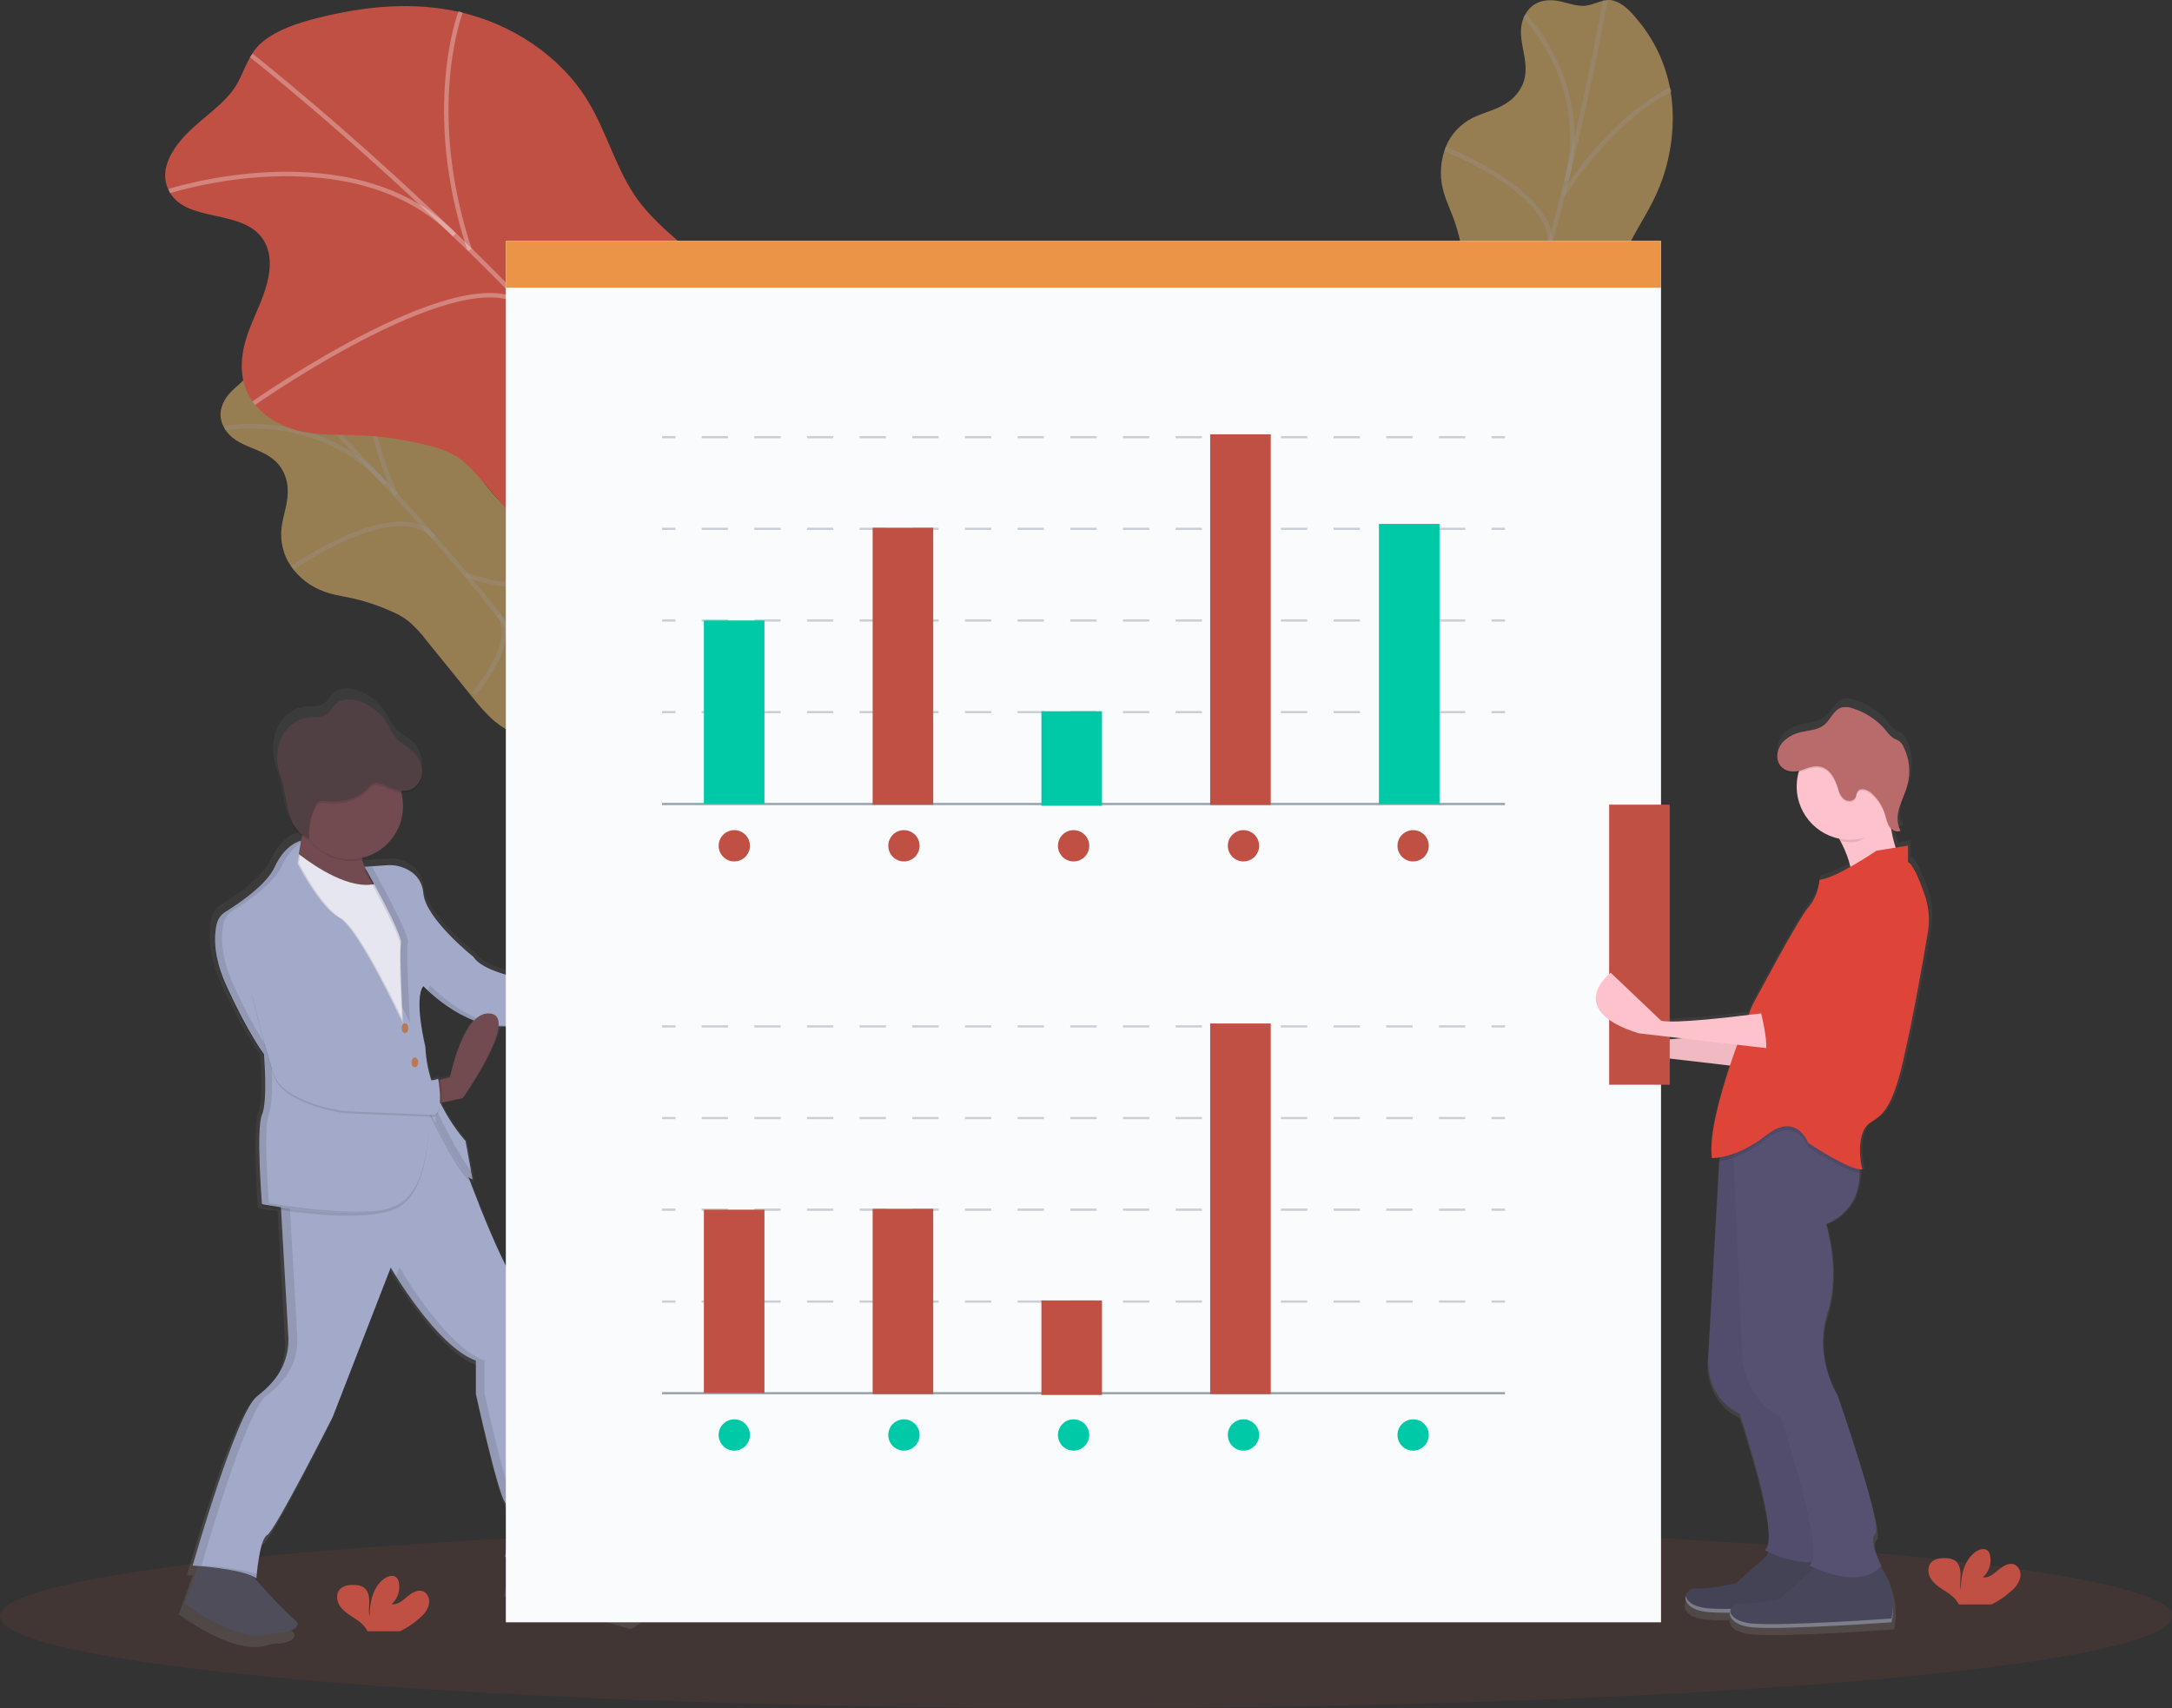 <?xml version="1.0" encoding="utf-8"?>
<!-- Generator: Adobe Illustrator 22.1.0, SVG Export Plug-In . SVG Version: 6.00 Build 0)  -->
<svg xmlns="http://www.w3.org/2000/svg" xmlns:xlink="http://www.w3.org/1999/xlink" x="0px" y="0px" viewBox="0 0 971.7 764.2"
	 style="enable-background:new 0 0 971.7 764.2;" xml:space="preserve">
<rect x="0" y="0" width="971.7" height="764.2" fill="#333333" stroke="none"/>
<style type="text/css">
	.data-report-0{opacity:0.5;}
	.data-report-1{fill:#FCC871;}
	.data-report-2{opacity:0.3;fill:none;stroke:#FFFFFF;stroke-width:2;stroke-miterlimit:10;}
	.data-report-3{fill:#C15044;}
	.data-report-4{fill:#DE4437;}
	.data-report-5{fill:url(#dataReport_1_);}
	.data-report-6{fill:#FDC2CC;}
	.data-report-7{opacity:5.000000e-02;}
	.data-report-8{fill:#47465A;}
	.data-report-9{opacity:0.3;fill:#FFFFFF;}
	.data-report-10{fill:#565171;}
	.data-report-11{opacity:0.1;}
	.data-report-12{fill:#B96B6B;}
	.data-report-13{opacity:5.000000e-02;}
	.data-report-14{fill:url(#dataReport_2_);}
	.data-report-15{fill:#4F4D59;}
	.data-report-16{fill:#A3AAC9;}
	.data-report-17{opacity:0.1;}
	.data-report-18{fill:#714B4F;}
	.data-report-19{fill:#E6E6F0;}
	.data-report-20{fill:#BA7855;}
	.data-report-21{fill:#503F43;}
	.data-report-22{fill:#FAFBFC;}
	.data-report-23{fill:#EB9346;}
	.data-report-24{fill:none;stroke:#97A4AF;stroke-miterlimit:10;}
	.data-report-25{fill:none;stroke:#97A4AF;stroke-miterlimit:10;stroke-dasharray:11.78,11.78;}
	.data-report-26{fill:#00C9A7;}
</style>
<title>data_report</title>
<g class="data-report-0">
	<path class="data-report-1" d="M694,0.1c-3.8-0.1-8.6,1-11.6,6.3c-5.8,10.4,3.5,20.5-1.3,31.6c-1.4,3-3.5,5.6-6.2,7.5
		c-4.6,3.3-9.3,4.3-14,6.3c-5.6,2.2-10.3,6.4-13.1,11.7c-2.8,5.7-3.8,12.2-2.8,18.6c0.9,5.5,3.1,9.9,4.9,14.6
		c2.2,5.8,3.7,11.9,4.7,18.1c0.5,2.9,0.7,5.8,0.5,8.7c-0.5,3.7-1.4,7.4-2.7,10.9l-10.3,32.2c-1.5,4.2-2.6,8.5-3.3,12.9
		c-0.5,4.6-0.3,9.2,0.4,13.8c1.1,9.4,2.4,19.2,6.8,25.1s13.2,6.3,19.6-2.1c6.1-8,7.7-20.1,13.2-28.8c8.8-13.7,22.8-12.5,32.3-25.4
		c9-12.3,8.9-30.1,14.5-45.3c4-10.9,11-20,15.7-30.6c6.8-15.2,8.4-32.3,6-45.8c-2.1-11.9-7.3-22.9-15.2-32.1
		c-2.9-3.5-6.1-6.8-10.2-8c-4.3-1.3-8.6,2-13,2.3C703.9,2.9,699.2,0.2,694,0.1z"/>
	<path class="data-report-2" d="M718.1,0.2c0,0-24.8,143.7-66,222.1"/>
	<path class="data-report-2" d="M682.1,7c0,0,30.3,31,18.7,73.8"/>
	<path class="data-report-2" d="M646.5,66.6c0,0,53.3,21.2,46.2,45.3"/>
	<path class="data-report-2" d="M747.6,40.1c0,0-23.7,9.7-48.3,47.1"/>
	<path class="data-report-2" d="M710.8,162.1c0,0-16.1,5.6-24.3-29"/>
	<path class="data-report-2" d="M644,165.4c0,0,30.9,4.1,35.5-10"/>
</g>
<g class="data-report-0">
	<path class="data-report-1" d="M101.2,177.9c-2.1,3.2-3.9,7.8-1.1,13.1c5.5,10.5,19.1,8.3,25.7,18.4c1.8,2.8,2.8,6,2.9,9.3
		c0.3,5.7-1.5,10.2-2.4,15.2c-1.2,5.9-0.3,12.1,2.6,17.4c3.2,5.5,8.1,9.9,14,12.5c5.1,2.3,10,2.8,14.9,3.9c6.1,1.4,12,3.4,17.7,6
		c2.7,1.1,5.2,2.6,7.5,4.4c2.8,2.5,5.4,5.2,7.6,8.2l21.3,26.3c2.7,3.5,5.7,6.8,9,9.8c3.6,2.9,7.5,5.3,11.7,7.2
		c8.5,4.2,17.4,8.6,24.7,8.1c7.3-0.5,12.5-7.6,9-17.5c-3.3-9.5-12.6-17.4-16.8-26.9c-6.6-14.9,2.1-26-3.5-40.9
		c-5.3-14.3-20.3-23.9-29.9-37c-6.9-9.3-10.7-20.2-16.9-29.9c-9-14-22.4-24.7-35-30.1c-11.1-4.7-23.2-6.4-35.1-4.9
		c-4.6,0.5-9.1,1.4-12.3,4.1c-3.4,2.9-3,8.3-5.2,12.2C109,171.1,104.1,173.6,101.2,177.9z"/>
	<path class="data-report-2" d="M114.6,157.8c0,0,106.5,99.5,149.4,177.1"/>
	<path class="data-report-2" d="M100.5,191.6c0,0,42.5-8.3,72,24.9"/>
	<path class="data-report-2" d="M130.8,254.1c0,0,47-32.9,63.3-13.8"/>
	<path class="data-report-2" d="M164.1,155.1c0,0-5,25.2,12.9,66.3"/>
	<path class="data-report-2" d="M246,252.7c0,0-4.2,16.5-37.6,4.4"/>
	<path class="data-report-2" d="M212,310.4c0,0,20.4-23.6,11.1-35.2"/>
</g>
<path class="data-report-3 fill-primary" d="M81.2,62.4c-5,5.9-9.7,14.1-6,22.2c7.1,15.8,33.3,8.1,42.7,22.8c2.8,4.4,3.2,9.8,2.5,14.6
	c-1.3,9.4-5.9,17.4-9.1,26s-4.9,19-0.4,28.1c4.4,8.8,13.6,14.3,22.5,16.6c8.9,2.2,17.9,1.7,26.8,2c10.6,0.4,21.1,2,31.4,4.6
	c4.5,1,8.8,2.7,12.8,5c4.5,2.9,8.2,7.2,11.8,11.4l32,37.3c4.3,5,8.6,10,13.9,13.7c6.1,4.2,13,6.4,19.8,8.5c14.6,4.5,30,9,44,5.9
	s25.8-16.5,22.3-31.9c-3.3-14.8-18.4-25.2-23.4-39.7c-8-22.8,11.8-43.9,5.8-67.1c-5.7-22.2-30.9-33.7-44.9-52.5
	c-10-13.5-13.9-30.3-22.7-44.7c-12.6-20.7-34.5-34.4-56.5-39.6s-44-2.7-64.6,2.5c-8.7,2.2-17.4,5-24.3,10.5
	c-7.3,5.9-8.2,14.8-13.5,21.9C97.9,48.7,88,54.4,81.2,62.4z"/>
<path class="data-report-2" d="M112.4,24.8c0,0,169.7,133.5,226.8,249.6"/>
<path class="data-report-2" d="M75.7,85.5c0,0,82.4-26.7,127.6,19.6"/>
<path class="data-report-2" d="M113.5,180.4c0,0,98.1-69,122.9-42.1"/>
<path class="data-report-2" d="M206.1,5.3c0,0-16.9,43.4,4,106.5"/>
<path class="data-report-2" d="M330.2,143.1c0,0-12.8,28.7-71.9,18.7"/>
<path class="data-report-2" d="M249,249.5c0,0,45.5-45.5,31.6-62"/>
<ellipse class="data-report-3 fill-primary" opacity=".1" cx="485.9" cy="723.1" rx="485.9" ry="41.1"/>
<linearGradient id="dataReport_1_" gradientUnits="userSpaceOnUse" x1="897.299" y1="155.91" x2="897.299" y2="-263.204" gradientTransform="matrix(1 0 0 1 -114.15 576.1)">
	<stop  offset="0" style="stop-color:#808080;stop-opacity:0.25"/>
	<stop  offset="0.54" style="stop-color:#808080;stop-opacity:0.12"/>
	<stop  offset="1" style="stop-color:#808080;stop-opacity:0.1"/>
</linearGradient>
<path class="data-report-5" d="M863,399.2c-2.1-6.1-5.1-13.7-7.4-15.5c-0.1-0.1-0.3-0.2-0.5-0.3h-0.3v-7.5l-5.6,0.9c-0.9-2.7-1.6-5.5-2-8.3
	c1.1,1.1,2.8,1.4,4.2,0.8c-0.1-0.1-0.2-0.3-0.3-0.5l0.3-0.1c-0.9-1.5-1.3-3.3-1.3-5.1c0-1.6,0.3-3.2,0.8-4.8c1-3.5,2.7-6.7,3.6-10.1
	c0.6-2.2,0.9-4.5,0.8-6.9c0-3.9-0.9-7.8-2.6-11.3c-0.4-1-1.1-1.9-2-2.6c-0.8-0.4-1.6-0.8-2.4-1.2c-1.4-0.9-2.6-2.1-3.5-3.5
	c-4-4.8-9.3-8.4-15.3-10.2c-1.6-0.6-3.2-0.7-4.9-0.4c-3.8,1-5.1,5.6-8.2,8.1c-2.7,2.1-6.4,2.4-9.7,3.1s-6.8,2.1-9.1,4.8
	c-1.6,1.8-2.4,4.1-2.4,6.5c-0.2,2.3,0.8,4.5,2.7,5.9c2.1,1.4,4.7,1.7,7.1,1c-3.7,12.8,3.7,26.2,16.5,30c0.6,0.2,1.2,0.3,1.8,0.4
	l0.7,1.2l0,0c2,3.7,3.5,7.7,4.5,11.9c-5.1,2.9-10.8,5.6-14.1,5.9c-0.1,1.3-0.4,2.6-0.7,3.9c-0.8,3.2-2.3,6.2-4.5,8.8
	c-4.6,5.2-25.3,44.3-25.3,44.3s-0.7,1.6-1.7,4.2c-12.9,1.6-33.9,3.9-39.7,2.7l-23-21.9c0,0-7.4,5.7-6.8,12.6l-4.1-3.9
	c0,0-21.9,16.7,12.7,27.6l52.6,6.1c-5,15.1-9.7,32.7-8.2,42.3h0.4c1,0,2-0.1,3-0.2l-0.1,1.7l-5.1,90.7c0,0-1.2,16.7,14.4,24.2
	c0,0,19,55.8,11.5,62.2c0,0,0.9,0.5,2.4,1.1l-15.6,13.8c0,0-11.5,2.9-17.8,2.3c-2.3-0.3-4.5,1.1-5,3.4c0,0.1,0,0.2-0.1,0.4v0.2
	c0,0.1,0,0.2,0,0.4s0,0.1,0,0.1s0,0.2,0,0.3s0,0.1,0,0.1s0,0.3,0.1,0.4v0.1c0,0.1,0.1,0.3,0.1,0.4v0.1c0,0.1,0.1,0.3,0.2,0.4v0.1
	c0.1,0.1,0.2,0.3,0.2,0.4l0.1,0.1c0.1,0.1,0.2,0.3,0.3,0.4l0.1,0.1c0.1,0.1,0.3,0.3,0.4,0.4h0.1l0.4,0.4l0.1,0.1
	c0.2,0.1,0.3,0.3,0.5,0.4l0.1,0.1c0.2,0.1,0.4,0.2,0.6,0.3h0.1l0.7,0.3h0.1l0.8,0.3l0.2,0.1l0.8,0.3h0.1l0.9,0.2h0.1l1,0.2h0.2
	l1.1,0.2h0.2l1.2,0.1c2.4,0.2,5.6,0.3,9.3,0.2l0,0v0.1c0,0,0,0.2,0,0.3v0.1c0,0.1,0,0.3,0.1,0.4v0.1c0,0.1,0.1,0.3,0.1,0.4v0.1
	c0,0.1,0.1,0.3,0.2,0.4v0.1c0.1,0.1,0.2,0.3,0.2,0.4l0.1,0.1c0.1,0.1,0.2,0.3,0.3,0.4l0.1,0.1c0.1,0.1,0.3,0.3,0.4,0.4h0.1l0.4,0.4
	l0.1,0.1c0.2,0.1,0.3,0.3,0.5,0.4l0.1,0.1c0.2,0.1,0.4,0.2,0.6,0.3h0.1l0.7,0.3h0.1l0.8,0.3l0.2,0.1l0.8,0.3h0.1l0.9,0.2h0.1l1,0.2
	h0.2l1.1,0.2h0.2l1.2,0.1c15,1.2,62.8-2.3,62.8-2.3v-0.1l0,0v-0.2l0,0c0.5-2.2,2.8-15.2-5.4-24.8c0.2-0.3,0.5-0.5,0.7-0.8
	c0,0-6.3-10.9-2.9-14.4s-17.3-63.3-17.3-63.3s-10.9-17.3-4.6-36.8s-0.6-40.9-0.6-40.9s15.1-4.5,15.4-23.1c0-0.6,0-1.1,0-1.7
	c0.3,0,0.7,0.1,1,0.1c0.2,0,0.4,0,0.6,0c0,0-2.9-10.4,0.6-17.8c3.5-7.5,10.9-0.6,17.8-31.1c5-22.1,9.4-47.5,11.5-59.8
	C864.9,409.2,864.5,404.1,863,399.2z M731.6,464l-5.3-5c1.7,0.7,3.7,1.4,5.8,2.1l19.8,2.3C743.2,464.2,734.9,464.7,731.6,464z"/>
<path class="data-report-6" d="M781.7,461.1c0,0-40.7,5.7-49.2,4l-22.7-21.6c0,0-21.5,16.4,12.5,27.2l63.4,7.4L781.7,461.1z"/>
<path class="data-report-7" d="M781.7,461.1c0,0-40.7,5.7-49.2,4l-22.7-21.6c0,0-21.5,16.4,12.5,27.2l63.4,7.4L781.7,461.1z"/>
<path class="data-report-8" d="M796.4,690.8l-19.8,17.5c0,0-11.3,2.8-17.5,2.3s-9,9.6,5.7,10.8s61.7-2.3,61.7-2.3s4.5-18.1-9-28.3H796.4z"/>
<path class="data-report-7" d="M796.4,690.8l-19.8,17.5c0,0-11.3,2.8-17.5,2.3s-9,9.6,5.7,10.8s61.7-2.3,61.7-2.3s4.5-18.1-9-28.3H796.4z"/>
<path class="data-report-9" d="M827.1,711.2c0,2.1-0.3,4.1-0.7,6.1c0,0-47,3.4-61.7,2.3c-7.1-0.5-10.1-3.2-10.6-5.7c-0.6,2.9,1.9,6.7,10.6,7.4
	c14.7,1.1,61.7-2.3,61.7-2.3C827,716.5,827.2,713.8,827.1,711.2z"/>
<path class="data-report-6" d="M819.6,370c0,0,12.5,17.5,7.9,29.4s23.8-12.5,23.8-12.5s-9-15.8-4.5-32.8L819.6,370z"/>
<path class="data-report-8" d="M816.3,697.5l-19.8,17.6c0,0-11.3,2.8-17.5,2.3s-9.1,9.6,5.7,10.7s61.7-2.3,61.7-2.3s4.5-18.1-9-28.3H816.3z"/>
<path class="data-report-10" d="M821.9,693.6c-3,3.6-7.1,5-11.5,5.3c-9.9,0.5-20.8-5.3-20.8-5.3c7.3-6.2-11.3-61.1-11.3-61.1
	c-15.3-7.3-14.1-23.8-14.1-23.8l5-89.1l1.3-22.4l15.8-9.6l12.5,9.6l11.8,9.1c0.8,2.9,1.3,5.8,1.5,8.8c1.4,20.8-15.1,25.7-15.1,25.7
	s6.8,20.9,0.6,40.2s4.5,36.2,4.5,36.2s20.4,58.8,17,62.2S821.9,693.6,821.9,693.6z"/>
<path class="data-report-7" d="M821.9,693.6c-3,3.6-7.1,5-11.5,5.3c-9.9,0.5-20.8-5.3-20.8-5.3c7.3-6.2-11.3-61.1-11.3-61.1
	c-15.3-7.3-14.1-23.8-14.1-23.8l5-89.1l1.3-22.4l15.8-9.6l12.5,9.6l11.8,9.1c0.8,2.9,1.3,5.8,1.5,8.8c1.4,20.8-15.1,25.7-15.1,25.7
	s6.8,20.9,0.6,40.2s4.5,36.2,4.5,36.2s20.4,58.8,17,62.2S821.9,693.6,821.9,693.6z"/>
<path class="data-report-10" d="M841.7,700.4c-9.6,11.9-32.2,0-32.2,0c0.5-0.4,0.8-0.9,1-1.5c4.2-11.3-14-65.2-14-65.2
	c-15.3-7.3-17-24.9-17-24.9l-4-90.7l-0.5-11.7l23.8-9.1l7.3-2.8l24.3,18.6c1.1,3.9,1.6,7.8,1.6,11.8c-0.3,18.3-15.1,22.7-15.1,22.7
	s6.8,20.9,0.6,40.2S822,624,822,624s20.4,58.8,17,62.2S841.7,700.4,841.7,700.4z"/>
<path class="data-report-11" d="M831.9,524.9c-4.9-0.7-14.8-6.6-19.9-9.8c-1.9-1.2-3.2-2-3.2-2s-5.1-14.1-18.7-3.4c-4.4,3.6-9.4,6.4-14.8,8.3
	c-2,0.7-4.2,1.3-6.3,1.6l1.3-22.4l15.8-9.6l12.5,9.6l7.3-2.8l24.3,18.6C831.4,517,832,520.9,831.9,524.9z"/>
<path class="data-report-11" d="M851.3,393.2c0,0-14.7-11.9-36.8,26.6S787.4,452,787.4,452s4.5,17,2.3,20.4c0,0,15.3-1.1,20.9,0
	s40.7-43,40.7-43S869.4,404.5,851.3,393.2z"/>
<path class="data-report-11" d="M850.8,390.9c0,0-14.7-11.8-36.8,26.6s-27.1,32.2-27.1,32.2s17.5,19.2,23.2,20.3s40.7-43,40.7-43
	S868.8,402.3,850.8,390.9z"/>
<path class="data-report-11" d="M789.1,468.7c0.2-4.2-1.3-11.6-2.3-15.4c3.4-0.5,5.6-0.8,5.6-0.8l4,17L789.1,468.7z"/>
<path class="data-report-11" d="M847.4,355.3l-27.2,15.8c1.1,1.7,2.2,3.4,3.2,5.2c1.6,0.3,3.2,0.5,4.8,0.5c7.3,0,10.6-7.6,15-12.7
	C842.8,360,846.1,359.9,847.4,355.3z"/>
<circle class="data-report-6" cx="827.6" cy="351.9" r="23.8"/>
<path class="data-report-11" d="M797.5,332.7c2.4-2.5,5.5-4.1,8.9-4.7c3.3-0.7,6.9-0.9,9.6-3c3-2.4,4.3-6.9,8-7.9c1.6-0.3,3.3-0.2,4.8,0.4
	c5.9,1.8,11.1,5.3,15,10c0.9,1.4,2.1,2.5,3.5,3.5c0.8,0.3,1.6,0.7,2.4,1.2c0.8,0.7,1.5,1.5,1.9,2.5c2.7,5.4,3.3,11.5,1.7,17.3
	c-0.9,3.4-2.6,6.6-3.6,10s-1.2,7.2,0.6,10.3c-1.7,0.9-3.9-0.2-5-1.9s-1.4-3.6-2-5.5c-1.1-3.7-3.3-7-6.1-9.5c-1.8-1.6-5-2.6-6.2-0.6
	c-0.5,0.8-0.5,1.8-0.9,2.6c-0.8,1.6-3.2,1.9-4.7,1c-1.5-1-2.5-2.6-2.9-4.4c-2.3-7.9-6.3-12.8-14.7-9.5c-3.1,1.3-6.8,2.1-9.9,0
	C793.8,341.5,794.7,335.9,797.5,332.7z"/>
<path class="data-report-12" d="M797.5,332.1c2.4-2.5,5.5-4.1,8.9-4.7c3.3-0.7,6.9-0.9,9.6-3c3-2.4,4.3-6.9,8-7.9c1.6-0.3,3.3-0.2,4.8,0.4
	c5.9,1.8,11.1,5.3,15,10c0.9,1.4,2.1,2.5,3.5,3.5c0.8,0.3,1.6,0.7,2.4,1.2c0.8,0.7,1.5,1.5,1.9,2.5c2.7,5.4,3.3,11.5,1.7,17.3
	c-0.9,3.4-2.6,6.6-3.6,10s-1.2,7.2,0.6,10.3c-1.7,0.9-3.9-0.2-5-1.9s-1.4-3.6-2-5.5c-1.1-3.7-3.3-7-6.1-9.5c-1.8-1.6-5-2.6-6.2-0.6
	c-0.5,0.8-0.5,1.8-0.9,2.6c-0.8,1.6-3.2,1.9-4.7,1c-1.5-1-2.5-2.6-2.9-4.4c-2.3-7.9-6.3-12.8-14.7-9.5c-3.1,1.3-6.8,2.1-9.9,0
	C793.8,341,794.7,335.3,797.5,332.1z"/>
<path class="data-report-7" d="M854,386.1h-11.5c0,0-22.6,11.3-23.2,10.8c-0.4-0.4-3.9,0.3-6.1,0.7c0.3-1.3,0.6-2.5,0.7-3.9
	c7.3-0.6,25.5-13,25.5-13l14.1-2.3v7.4C853.7,385.9,853.9,386,854,386.1z"/>
<path class="data-report-9" d="M846.9,718c0,2.1-0.3,4.1-0.7,6.1c0,0-47,3.4-61.7,2.3c-7.1-0.5-10.1-3.2-10.6-5.7c-0.6,2.9,1.9,6.7,10.6,7.4
	c14.7,1.1,61.7-2.3,61.7-2.3C846.8,723.3,847,720.6,846.9,718z"/>
<g class="data-report-13">
	<path d="M784.8,507.5c-7.6,6-14.4,8.5-18.8,9.5c0,0.4,0.1,0.8,0.1,1.2c0,0,10.8,0.6,24.3-10.2c2.1-1.8,4.6-3.1,7.3-3.8
		C794.8,502.8,790.6,502.9,784.8,507.5z"/>
	<path d="M861.6,401.4c-2-6-5-13.5-7.3-15.3c-0.1-0.1-0.3-0.2-0.5-0.3c0,0-4.7,0.2-4.5,0.3c2.3,1.8,4.6,8.8,6.6,14.7
		c1.6,4.8,2.1,10,1.2,15c-2,12.1-6.3,37.1-11.3,58.8c-6.8,30-14.1,23.2-17.5,30.5c-2.8,6-1.4,13.9-0.8,16.6c2.4,1,4.5,1.6,5.9,1.5
		c0,0-2.8-10.2,0.6-17.5c3.4-7.4,10.8-0.6,17.5-30.5c4.9-21.7,9.2-46.6,11.3-58.8C863.7,411.4,863.3,406.2,861.6,401.4z"/>
</g>
<linearGradient id="dataReport_2_" gradientUnits="userSpaceOnUse" x1="304.086" y1="160.801" x2="304.086" y2="-268.185" gradientTransform="matrix(1 0 0 1 -114.15 576.1)">
	<stop  offset="0" style="stop-color:#808080;stop-opacity:0.25"/>
	<stop  offset="0.54" style="stop-color:#808080;stop-opacity:0.12"/>
	<stop  offset="1" style="stop-color:#808080;stop-opacity:0.1"/>
</linearGradient>
<path class="data-report-14" d="M284.2,715.9c0,0-13,0.9-21.1-13c-1.6-2.8-3.4-5.4-5.5-7.9c-2.6-4.3-3.9-9.1-3.9-14.1
	c0.5-10.3-10.3-66.9-10.3-66.9s1.4-21.5-9.4-35c-7.1-8.9-17.3-34.3-23.4-50.6c0.4,0.4,0.9,0.6,1.5,0.8l-0.3-1.4l0.3,0.1l-3.1-17.5
	c-4.6-5.3-8.5-11.2-11.6-17.6l0.7-0.2l9.5-2c0,0,15.5-22,16.4-32.8l1.3,0.1h1.8c19.7-0.4,42.9,2.3,42.9,2.3l0,0
	c0-0.1-0.1-0.3-0.2-0.8l0,0c-0.6-2.2-1.1-4.4-1.4-6.6l0.9-0.1l8.8-0.6c0,0,30.5-34.1,19.3-40.4S274.5,440,274.5,440l-3.8,0.7l-1,0.2
	c0.1-0.1,0.2-0.3,0.3-0.4s-49.8-2.2-57.5-14.4c0,0-22-17.5-22.9-29.2c-0.5-6.2-4.4-9.5-7.9-11.2c-2.7-1.3-5.7-1.9-8.7-1.6l-10.3,0.7
	l0.7,1.3H163c-0.6-1.5-1.2-3-1.6-4.6h0.2c-0.1-0.3-0.1-0.6-0.2-1c13-3.1,21.1-16.1,18-29.2c-0.1-0.2-0.1-0.5-0.2-0.7
	c1,0.1,2,0.1,3-0.1c3.8-0.8,6.5-4.6,6.6-8.5c0-0.3,0-0.5,0-0.8v-0.1c-0.1-3.9-1.9-7.6-5-10c-2.1-1.7-4.5-2.9-6.4-4.8
	c-2.2-2.3-3.4-5.3-5.2-8c-2.9-4.4-7.2-7.8-12.2-9.5c-3.7-1.3-8.3-1.4-11.1,1.3c-1.5,1.4-2.3,3.4-4,4.5c-2.4,1.7-5.6,1.2-8.5,1.5
	c-5.3,0.6-9.9,4.4-12.2,9.1c-1.4,3-2.1,6.3-2,9.6c0,2.3,0.2,4.6,0.8,6.8c0.6,2.2,1.4,4.3,2,6.5c1.3,4.6,1.6,9.4,3,13.9
	c1,3.3,2.9,6.3,5.6,8.5l-0.4,1.9c-0.3,0.1-7.3,1.6-12.1,12.1c-3.8,8.3-16.7,16.9-22.4,20.4c-2.1,1.3-3.7,3.4-4.2,5.9
	c-0.5,2.4-0.8,5-0.7,7.5c-0.1,5.4,1,12.9,5.4,22.4c9.9,21.6,17.1,31,17.1,31s0.6,6.6,0.6,13.6c0,5.2-0.4,10.3-1.5,12.9
	c-0.9,2.2-1.2,7.8-1.2,14.1c0,12.2,1.2,28.1,1.2,28.1s3.4,0.7,8.8,1.4l3.3,58.2c0.4,7-1.8,14-6.3,19.4c-2.3,2.9-5,5.4-8,7.6
	c-9.4,6.7-29.6,77.7-29.6,77.7s1,0.1,2.6,0.2L80,722.2c0,0,24.8,19,39.9,13.8c1.6-0.5,3.3-0.8,5-0.7c3,0,9.4-2.3,5.8-5.5
	c-6.4-5.6-14.2-14.2-19.3-20.1c0.5,0.2,1,0.5,1.4,0.8v-0.1l0.2,0.1c0,0,0.1-0.7,0.2-1.8l-0.2-0.1c0.5-4.7,1.9-16.4,4.8-17.8
	c3.6-1.8,30.1-54.3,30.1-54.3l26.5-68.2c0,0,21.1,36.4,39,42.6v15.2c0,0,9.9,44.9,13.5,49.8s0,24.7,0,24.7c0.7,0.8,1.5,1.5,2.4,2.1
	l-2.9,16.3c0,0,20.6-0.9,55.7,9.9C282,728.9,295.4,723.1,284.2,715.9z M201.6,481.1l-4.4,1.1l-0.9,0.2c-0.1-0.5-0.1-0.9-0.1-0.9
	c-1,0.4-2.1,0.7-3.2,0.8c-1.5-4.9-2.4-10-2.7-15.1c0,0-2.5-10.4-2.7-18.8c0-3.3,0.5-6.1,1.8-7.7l1.5,0.1l1,1l0.1,0.1l0.5,0.5l0,0
	l0.5,0.5l0.1,0.1l0.6,0.5l0.1,0.1l0.6,0.5h0.1l0.7,0.5l0.1,0.1l0.7,0.6h0.1l0.7,0.5l0.2,0.1l0.8,0.6l0.2,0.1l0.7,0.5l0.1,0.1
	l0.8,0.6l0.2,0.1l0.9,0.6h0.1l0.9,0.6l0.2,0.1l0.9,0.6l0.2,0.1l0.9,0.5l0.2,0.1l1,0.6l0.2,0.1l1,0.6h0.1l1,0.5l0.3,0.1l1.1,0.5
	l0.2,0.1l1,0.5l0.2,0.1l1.1,0.5l0.3,0.1l1.2,0.5l0,0C205.3,462.8,201.6,481.1,201.6,481.1z"/>
<path class="data-report-15" d="M90.9,694.2l-8.3,23.2c0,0,22.8,17.5,37.6,13.9c2.2-0.6,4.5-0.9,6.8-1.1c3.1-0.2,8.3-2.5,5.1-5.3
	c-10.5-9.2-24.5-26.3-24.5-26.3L90.9,694.2z"/>
<path class="data-report-15" d="M229.4,692l-3.9,22.3c0,0,20.2-0.9,54.3,9.6c0,0,13.1-5.7,2.2-12.7c0,0-12.7,0.9-20.6-12.7
	s-12.7-11.8-12.7-11.8L229.4,692z"/>
<path class="data-report-16" d="M125.1,529.9l3.9,68c0.4,7.2-2,14.4-6.7,19.9c-2.1,2.5-4.6,4.8-7.2,6.8c-9.2,6.6-28.9,75.8-28.9,75.8
	s22.4,1.3,28.5,5.7c0,0,1.3-17.5,4.8-19.3s29.4-53,29.4-53l25.9-66.7c0,0,20.6,35.5,38.1,41.6v14.9c0,0,9.6,43.8,13.1,48.6
	s0,24.1,0,24.1s10.1,12.7,33.3-0.9c0,0-7.5-8.3-7-18.4s-10.1-65.3-10.1-65.3s1.3-21-9.2-34.2S205,514,205,514l-12.1-25.9
	L125.1,529.9z"/>
<g class="data-report-17">
	<path d="M90.2,700.3c0,0,19.7-69.2,28.9-75.8c2.8-2.1,5.4-4.5,7.6-7.2c4.5-5.4,6.8-12.4,6.3-19.4l-3.9-68l64.6-39.9l-0.9-1.9
		l-67.7,41.7l3.9,68c0.5,7.1-1.8,14-6.3,19.5c-2.2,2.7-4.8,5.1-7.6,7.2c-9.2,6.6-28.9,75.8-28.9,75.8s22.4,1.3,28.5,5.7
		c0,0,0.1-0.7,0.2-1.8C106.3,701.3,90.2,700.3,90.2,700.3z"/>
	<path d="M230,696.4c0,0,3.5-19.3,0-24.1s-13.2-48.7-13.2-48.7v-14.9c-17.5-6.1-38.1-41.7-38.1-41.7l-1.5,4
		c5.9,9.4,21.8,32.8,35.7,37.7v14.9c0,0,9.6,43.8,13.1,48.6s0,24.1,0,24.1s4.9,6.2,15.7,5.3C233.7,701.1,230,696.4,230,696.4z"/>
</g>
<path class="data-report-18" d="M275.9,453.6l-8.6,0.6l-4.5,0.3v-11l6-1.1l3.7-0.7c0,0,11.4-33.7,22.4-27.6S275.9,453.6,275.9,453.6z"/>
<path class="data-report-18" d="M137.8,363.4c0,0-5.7,21.9-7.5,35.5s40.8,2.6,40.8,2.6s-16.2-19.7-7-30.2L137.8,363.4z"/>
<path class="data-report-19" d="M183.9,454.5l0.9,8.3l-13.6-0.9L157.6,450l-13.7-38l-8.8-13.6l-6.6-8.3l2.6-10.1c0,0,1.2,1,3.2,2.6
	c6.7,5.1,22.3,15.7,33.8,12.8c0.5-0.1,1.1-0.3,1.6-0.5l17.1,29.3L183.9,454.5z"/>
<path class="data-report-11" d="M134.7,377.4c0,0-7,1.3-11.8,11.8c-3.7,8.1-16.2,16.4-21.8,19.9c-2.2,1.3-3.7,3.4-4.2,5.9
	c-1.1,5-1.6,14.3,4.6,27.7c9.6,21,16.6,30.2,16.6,30.2s1.8,21-0.9,27.2s0,39.9,0,39.9s46,8.8,61.3,0s13.1-42.5,13.1-42.5
	s14.5,30.6,19.7,31.5l-3.1-17.1c0,0-17.1-18.4-18-42.1c0,0-5.3-21.5-0.9-27.2c0,0,74.1,6.1,78.4,0.9c0,0-48.6-2.2-56.1-14
	c0,0-21.5-17.1-22.4-28.5c-0.3-4.3-2.7-8.2-6.6-10.3c-3-1.7-6.4-2.5-9.8-2.2l-9.9,0.7c0,0,17.1,30.2,16.2,34.2s0.9,35.9,0.9,35.9
	s-19.7-42.5-28.4-47.4S133,387.4,133,387.4L134.7,377.4"/>
<path class="data-report-11" d="M183.9,454.5l0.9,8.3l-13.6-0.9L157.6,450l-13.7-38l-8.8-13.6l-6.6-8.3l2.6-10.1c0,0,1.2,1,3.2,2.6l-0.6,3.5
	c0,0,10.1,19.8,18.8,24.6S181,458,181,458s-1.8-32-0.9-35.9c0.6-2.7-7.1-17.5-12.1-26.7c0.5-0.1,1.1-0.3,1.6-0.5l17.1,29.3
	L183.9,454.5z"/>
<path class="data-report-11" d="M267.2,454.2l-4.5,0.3v-11l6-1.1C266.6,445.2,266.6,450.1,267.2,454.2z"/>
<path class="data-report-16" d="M134.7,376.1c0,0-7,1.3-11.8,11.8c-3.7,8.1-16.2,16.4-21.8,19.9c-2.2,1.3-3.7,3.4-4.2,5.9
	c-1.1,5-1.6,14.3,4.6,27.7c9.6,21,16.6,30.2,16.6,30.2s1.8,21-0.9,27.2s0,39.9,0,39.9s46,8.8,61.3,0s13.2-42.6,13.2-42.6
	s14.5,30.7,19.7,31.5l-3.1-17.1c0,0-17.1-18.4-18-42.1c0,0-5.3-21.5-0.9-27.2c0,0,17.1,18.4,36.4,18s42.1,2.2,42.1,2.2
	s-4.4-14,0-19.3c0,0-48.6-2.2-56.1-14c0,0-21.5-17.1-22.4-28.5c-0.3-4.3-2.7-8.2-6.6-10.3c-3-1.7-6.4-2.5-9.8-2.2l-9.9,0.7
	c0,0,17.1,30.2,16.3,34.2s0.9,35.9,0.9,35.9s-19.7-42.5-28.5-47.3S133,386.1,133,386.1L134.7,376.1"/>
<path class="data-report-11" d="M125.1,422.1c0,0,10.5,35.5,16.6,39.9c6.1,4.4,43.4,26.7,54.3,21.5c0,0,2.6,13.2-1.3,16.2
	c0,0-40.9-1.6-41.2-1.8c0,0-26.7-3.5-31.1-16.7s-9.6-35.5-9.6-35.5L125.1,422.1z"/>
<ellipse class="data-report-20" cx="181.2" cy="460" rx="1.5" ry="2.2"/>
<ellipse class="data-report-20" cx="185.6" cy="475.3" rx="1.5" ry="2.2"/>
<g class="data-report-17">
	<path d="M120.3,538.2c0,0-2.6-33.7,0-39.9s0.9-27.2,0.9-27.2s-7-9.2-16.6-30.2c-6.1-13.4-5.7-22.7-4.6-27.7
		c0.6-2.5,2.1-4.6,4.3-5.9c5.6-3.4,18.1-11.8,21.8-19.9c2.7-5.9,6.1-8.9,8.6-10.4l0.2-1c0,0-7,1.3-11.8,11.8
		c-3.7,8.1-16.2,16.4-21.8,19.9c-2.2,1.3-3.7,3.4-4.3,5.9c-1.1,5-1.6,14.3,4.6,27.7c9.6,21,16.6,30.2,16.6,30.2s1.8,21-0.9,27.2
		s0,39.9,0,39.9s32.9,6.3,52.3,2.9C149.9,543.8,120.3,538.2,120.3,538.2z"/>
	<path d="M179.4,422.1c-0.6,2.7,0,18.6,0.5,28.3c2.1,4.3,3.5,7.2,3.5,7.2s-1.8-32-0.9-35.9c0.8-3.8-14.6-31.3-16.1-34l-3.2,0.2
		C163.2,387.9,180.3,418.1,179.4,422.1z"/>
	<path d="M228.9,458.9c-19.3,0.4-36.4-18-36.4-18c-0.5,0.7-0.9,1.5-1.1,2.4c5,4.7,19,16.4,34.4,16c19.3-0.4,42.1,2.2,42.1,2.2
		s-0.1-0.3-0.2-0.8C254.8,459.4,241.9,458.8,228.9,458.9z"/>
	<path d="M194.8,495.7c0,0,0.2,2.7,0.1,6.8c4.6,9,12.9,24.5,16.6,25.1l-0.6-3.6C204.4,516.1,194.8,495.7,194.8,495.7z"/>
</g>
<path class="data-report-18" d="M207,491.3l-9.3,2l-7.3,1.5l3.9-11l2.7-0.7l4.3-1.1c0,0,6.1-30.7,18.4-28.5S207,491.3,207,491.3z"/>
<path class="data-report-11" d="M197.7,493.3l-7.3,1.5l3.9-11l2.7-0.7C197.7,486.5,197.9,489.9,197.7,493.3z"/>
<path class="data-report-16" d="M125.1,421.2c0,0,10.5,35.5,16.6,39.9c6.1,4.4,43.4,26.7,54.3,21.5c0,0,2.6,13.2-1.3,16.2
	c0,0-40.9-1.6-41.2-1.8c0,0-26.7-3.5-31.1-16.7s-9.6-35.5-9.6-35.5L125.1,421.2z"/>
<path class="data-report-11" d="M138.2,364.2c0,0-0.9,3.4-2.1,8.4c5,9.4,15.7,14.4,26.1,12c-1-4.5-0.8-9,2.3-12.6L138.2,364.2z"/>
<circle class="data-report-18" cx="156.6" cy="360.7" r="23.7"/>
<path class="data-report-11" d="M177.2,354.2c1.7,0.5,3.5,0.6,5.3,0.3c3.7-0.8,6.3-4.5,6.4-8.3c-0.1-3.8-1.9-7.4-4.9-9.8
	c-2-1.7-4.4-2.9-6.2-4.7c-2.2-2.2-3.4-5.2-5-7.8c-2.8-4.3-7-7.6-11.9-9.2c-3.6-1.2-8.1-1.4-10.9,1.3c-1.4,1.4-2.3,3.3-3.9,4.4
	c-2.3,1.6-5.5,1.2-8.3,1.5c-5.2,0.8-9.7,4.1-11.9,8.9c-2.1,4.8-2.6,10.1-1.2,15.2c0.6,2.1,1.4,4.2,1.9,6.4c1.2,4.5,1.5,9.1,2.9,13.5
	s4.4,8.7,8.8,10c-0.4-4.9,0.6-9.9,2.8-14.3c0.4-1,1.1-1.8,2-2.2c0.8-0.2,1.6-0.2,2.4,0c5.5,0.8,11.2-0.3,16-3.2
	c1.7-1,4.3-4.5,6.1-4.9C170.1,350.9,174.8,353.7,177.2,354.2z"/>
<path class="data-report-21" d="M177.2,353.3c1.7,0.5,3.5,0.6,5.3,0.3c3.7-0.8,6.3-4.5,6.4-8.3c-0.1-3.8-1.9-7.4-4.9-9.8
	c-2-1.7-4.4-2.9-6.2-4.7c-2.2-2.2-3.4-5.2-5-7.8c-2.8-4.3-7-7.6-11.9-9.2c-3.6-1.2-8.1-1.4-10.9,1.3c-1.4,1.4-2.3,3.3-3.9,4.4
	c-2.3,1.6-5.5,1.2-8.3,1.5c-5.2,0.8-9.7,4.1-11.9,8.9c-2.1,4.8-2.5,10.1-1.2,15.1c0.6,2.1,1.4,4.2,1.9,6.4c1.2,4.5,1.5,9.1,2.9,13.5
	s4.4,8.7,8.8,10c-0.4-4.9,0.6-9.9,2.8-14.3c0.4-1,1.1-1.8,2-2.2c0.8-0.2,1.6-0.2,2.4,0c5.5,0.8,11.2-0.3,16-3.2
	c1.7-1,4.3-4.5,6.1-4.9C170.1,350,174.8,352.8,177.2,353.3z"/>
<rect x="226.3" y="107.8" class="data-report-22" width="516.8" height="618"/>
<rect x="226.3" y="107.8" class="data-report-23" width="516.8" height="20.9"/>
<line class="data-report-24" x1="296.2" y1="359.7" x2="673.3" y2="359.7"/>
<g class="data-report-0">
	<line class="data-report-24" x1="296.2" y1="318.6" x2="302.2" y2="318.6"/>
	<line class="data-report-25" x1="313.9" y1="318.6" x2="661.4" y2="318.6"/>
	<line class="data-report-24" x1="667.3" y1="318.6" x2="673.3" y2="318.6"/>
</g>
<g class="data-report-0">
	<line class="data-report-24" x1="296.2" y1="277.6" x2="302.2" y2="277.6"/>
	<line class="data-report-25" x1="313.9" y1="277.6" x2="661.4" y2="277.6"/>
	<line class="data-report-24" x1="667.3" y1="277.6" x2="673.3" y2="277.6"/>
</g>
<g class="data-report-0">
	<line class="data-report-24" x1="296.2" y1="236.6" x2="302.2" y2="236.6"/>
	<line class="data-report-25" x1="313.9" y1="236.6" x2="661.4" y2="236.6"/>
	<line class="data-report-24" x1="667.3" y1="236.6" x2="673.3" y2="236.6"/>
</g>
<g class="data-report-0">
	<line class="data-report-24" x1="296.2" y1="195.6" x2="302.2" y2="195.6"/>
	<line class="data-report-25" x1="313.9" y1="195.6" x2="661.4" y2="195.6"/>
	<line class="data-report-24" x1="667.3" y1="195.6" x2="673.3" y2="195.6"/>
</g>
<g>
	<rect x="314.9" y="277.6" class="data-report-26" width="27.1" height="82"/>
</g>
<rect x="390.4" y="236.1" class="data-report-3 fill-primary" width="27.1" height="123.9"/>
<g>
	<rect x="465.9" y="318.2" class="data-report-26" width="27.1" height="42.3"/>
</g>
<rect x="541.4" y="194.3" class="data-report-3 fill-primary" width="27.1" height="165.8"/>
<path class="data-report-4" d="M862.6,416.4c-2,12.1-6.3,37.1-11.3,58.8c-6.8,30-14.1,23.2-17.5,30.5c-3.4,7.4-0.6,17.5-0.6,17.5
	c-5.7,0.6-24.3-11.9-24.3-11.9s-5.1-14.1-18.7-3.4c-13.6,10.7-24.3,10.2-24.3,10.2c-2.8-18.7,18.1-68.4,18.1-68.4
	s20.4-38.5,24.9-43.6c2.1-2.5,3.6-5.4,4.4-8.6c0.3-1.3,0.6-2.5,0.7-3.9c7.3-0.6,25.5-13,25.5-13l14.1-2.3v7.4
	c0.2,0.1,0.3,0.2,0.5,0.3c2.3,1.8,5.3,9.3,7.3,15.3C862.9,406.2,863.4,411.4,862.6,416.4z"/>
<g>
	<rect x="616.9" y="234.4" class="data-report-26" width="27.1" height="125.3"/>
</g>
<circle class="data-report-3 fill-primary" cx="328.5" cy="378.4" r="7"/>
<circle class="data-report-3 fill-primary" cx="404.4" cy="378.4" r="7"/>
<circle class="data-report-3 fill-primary" cx="480.3" cy="378.4" r="7"/>
<circle class="data-report-3 fill-primary" cx="556.3" cy="378.4" r="7"/>
<circle class="data-report-3 fill-primary" cx="632.2" cy="378.4" r="7"/>
<line class="data-report-24" x1="296.2" y1="623.3" x2="673.3" y2="623.3"/>
<g class="data-report-0">
	<line class="data-report-24" x1="296.2" y1="582.3" x2="302.2" y2="582.3"/>
	<line class="data-report-25" x1="313.9" y1="582.3" x2="661.4" y2="582.3"/>
	<line class="data-report-24" x1="667.3" y1="582.3" x2="673.3" y2="582.3"/>
</g>
<g class="data-report-0">
	<line class="data-report-24" x1="296.2" y1="541.2" x2="302.2" y2="541.2"/>
	<line class="data-report-25" x1="313.9" y1="541.2" x2="661.4" y2="541.2"/>
	<line class="data-report-24" x1="667.3" y1="541.2" x2="673.3" y2="541.2"/>
</g>
<g class="data-report-0">
	<line class="data-report-24" x1="296.2" y1="500.2" x2="302.2" y2="500.2"/>
	<line class="data-report-25" x1="313.9" y1="500.2" x2="661.4" y2="500.2"/>
	<line class="data-report-24" x1="667.3" y1="500.2" x2="673.3" y2="500.2"/>
</g>
<g class="data-report-0">
	<line class="data-report-24" x1="296.2" y1="459.2" x2="302.2" y2="459.2"/>
	<line class="data-report-25" x1="313.9" y1="459.2" x2="661.4" y2="459.2"/>
	<line class="data-report-24" x1="667.3" y1="459.2" x2="673.3" y2="459.2"/>
</g>
<rect x="314.9" y="541.2" class="data-report-3 fill-primary" width="27.1" height="82"/>
<rect x="390.4" y="540.8" class="data-report-3 fill-primary" width="27.1" height="82.9"/>
<rect x="465.9" y="581.8" class="data-report-3 fill-primary" width="27.1" height="42.3"/>
<rect x="541.4" y="457.9" class="data-report-3 fill-primary" width="27.1" height="165.8"/>
<rect x="719.9" y="360" class="data-report-3 fill-primary" width="27.1" height="125.3"/>
<g>
	<circle class="data-report-26" cx="328.5" cy="642" r="7"/>
</g>
<g>
	<circle class="data-report-26" cx="404.4" cy="642" r="7"/>
</g>
<g>
	<circle class="data-report-26" cx="480.3" cy="642" r="7"/>
</g>
<g>
	<circle class="data-report-26" cx="556.3" cy="642" r="7"/>
</g>
<g>
	<circle class="data-report-26" cx="632.2" cy="642" r="7"/>
</g>
<path class="data-report-3 fill-primary" d="M188.1,723.6c1.8-1.5,3.2-3.5,3.8-5.8c0.5-2.3-0.5-5-2.7-5.9c-2.5-0.9-5.1,0.8-7.1,2.5s-4.3,3.7-6.9,3.3
	c2.7-2.5,4-6.2,3.2-9.8c-0.1-0.7-0.4-1.4-0.9-2c-1.4-1.5-3.8-0.8-5.5,0.3c-5.2,3.7-6.6,10.7-6.7,17.1c-0.5-2.3-0.1-4.7-0.1-7
	s-0.7-5-2.6-6.2c-1.2-0.7-2.6-1-4-1c-2.3-0.1-4.9,0.2-6.5,1.9c-2,2.1-1.5,5.7,0.3,8s4.4,3.8,6.8,5.4c1.9,1.2,3.6,2.7,4.8,4.6
	c0.1,0.3,0.3,0.5,0.4,0.8H179C182.3,728.2,185.3,726.1,188.1,723.6z"/>
<path class="data-report-3 fill-primary" d="M900,711.6c1.8-1.5,3.2-3.5,3.8-5.8c0.5-2.3-0.5-5-2.7-5.9c-2.5-0.9-5.1,0.8-7.1,2.5s-4.3,3.7-6.9,3.3
	c2.7-2.5,4-6.2,3.2-9.8c-0.1-0.7-0.4-1.4-0.9-2c-1.4-1.5-3.8-0.8-5.5,0.3c-5.2,3.7-6.7,10.7-6.7,17.1c-0.5-2.3-0.1-4.7-0.1-7
	s-0.7-5-2.6-6.2c-1.2-0.7-2.6-1-4-1c-2.3-0.1-4.9,0.2-6.5,1.9c-2,2.1-1.5,5.7,0.3,8s4.3,3.8,6.8,5.4c1.9,1.2,3.6,2.7,4.8,4.6
	c0.1,0.3,0.3,0.5,0.4,0.8H891C894.3,716.2,897.3,714.1,900,711.6z"/>
<path class="data-report-6" d="M796.4,469.6l-7.3-0.8l-56-6.5c-34-10.7-12.5-27.1-12.5-27.1l22.6,21.5c6.5,1.3,32.1-1.7,43.6-3.2
	c3.4-0.5,5.6-0.8,5.6-0.8L796.4,469.6z"/>
<path class="data-report-4" d="M851.3,392.1c0,0-14.7-11.9-36.8,26.6s-27.2,32.2-27.2,32.2s4.5,17,2.3,20.4c0,0,15.3-1.1,20.9,0
	s40.7-43,40.7-43S869.4,403.4,851.3,392.1z"/>
</svg>
